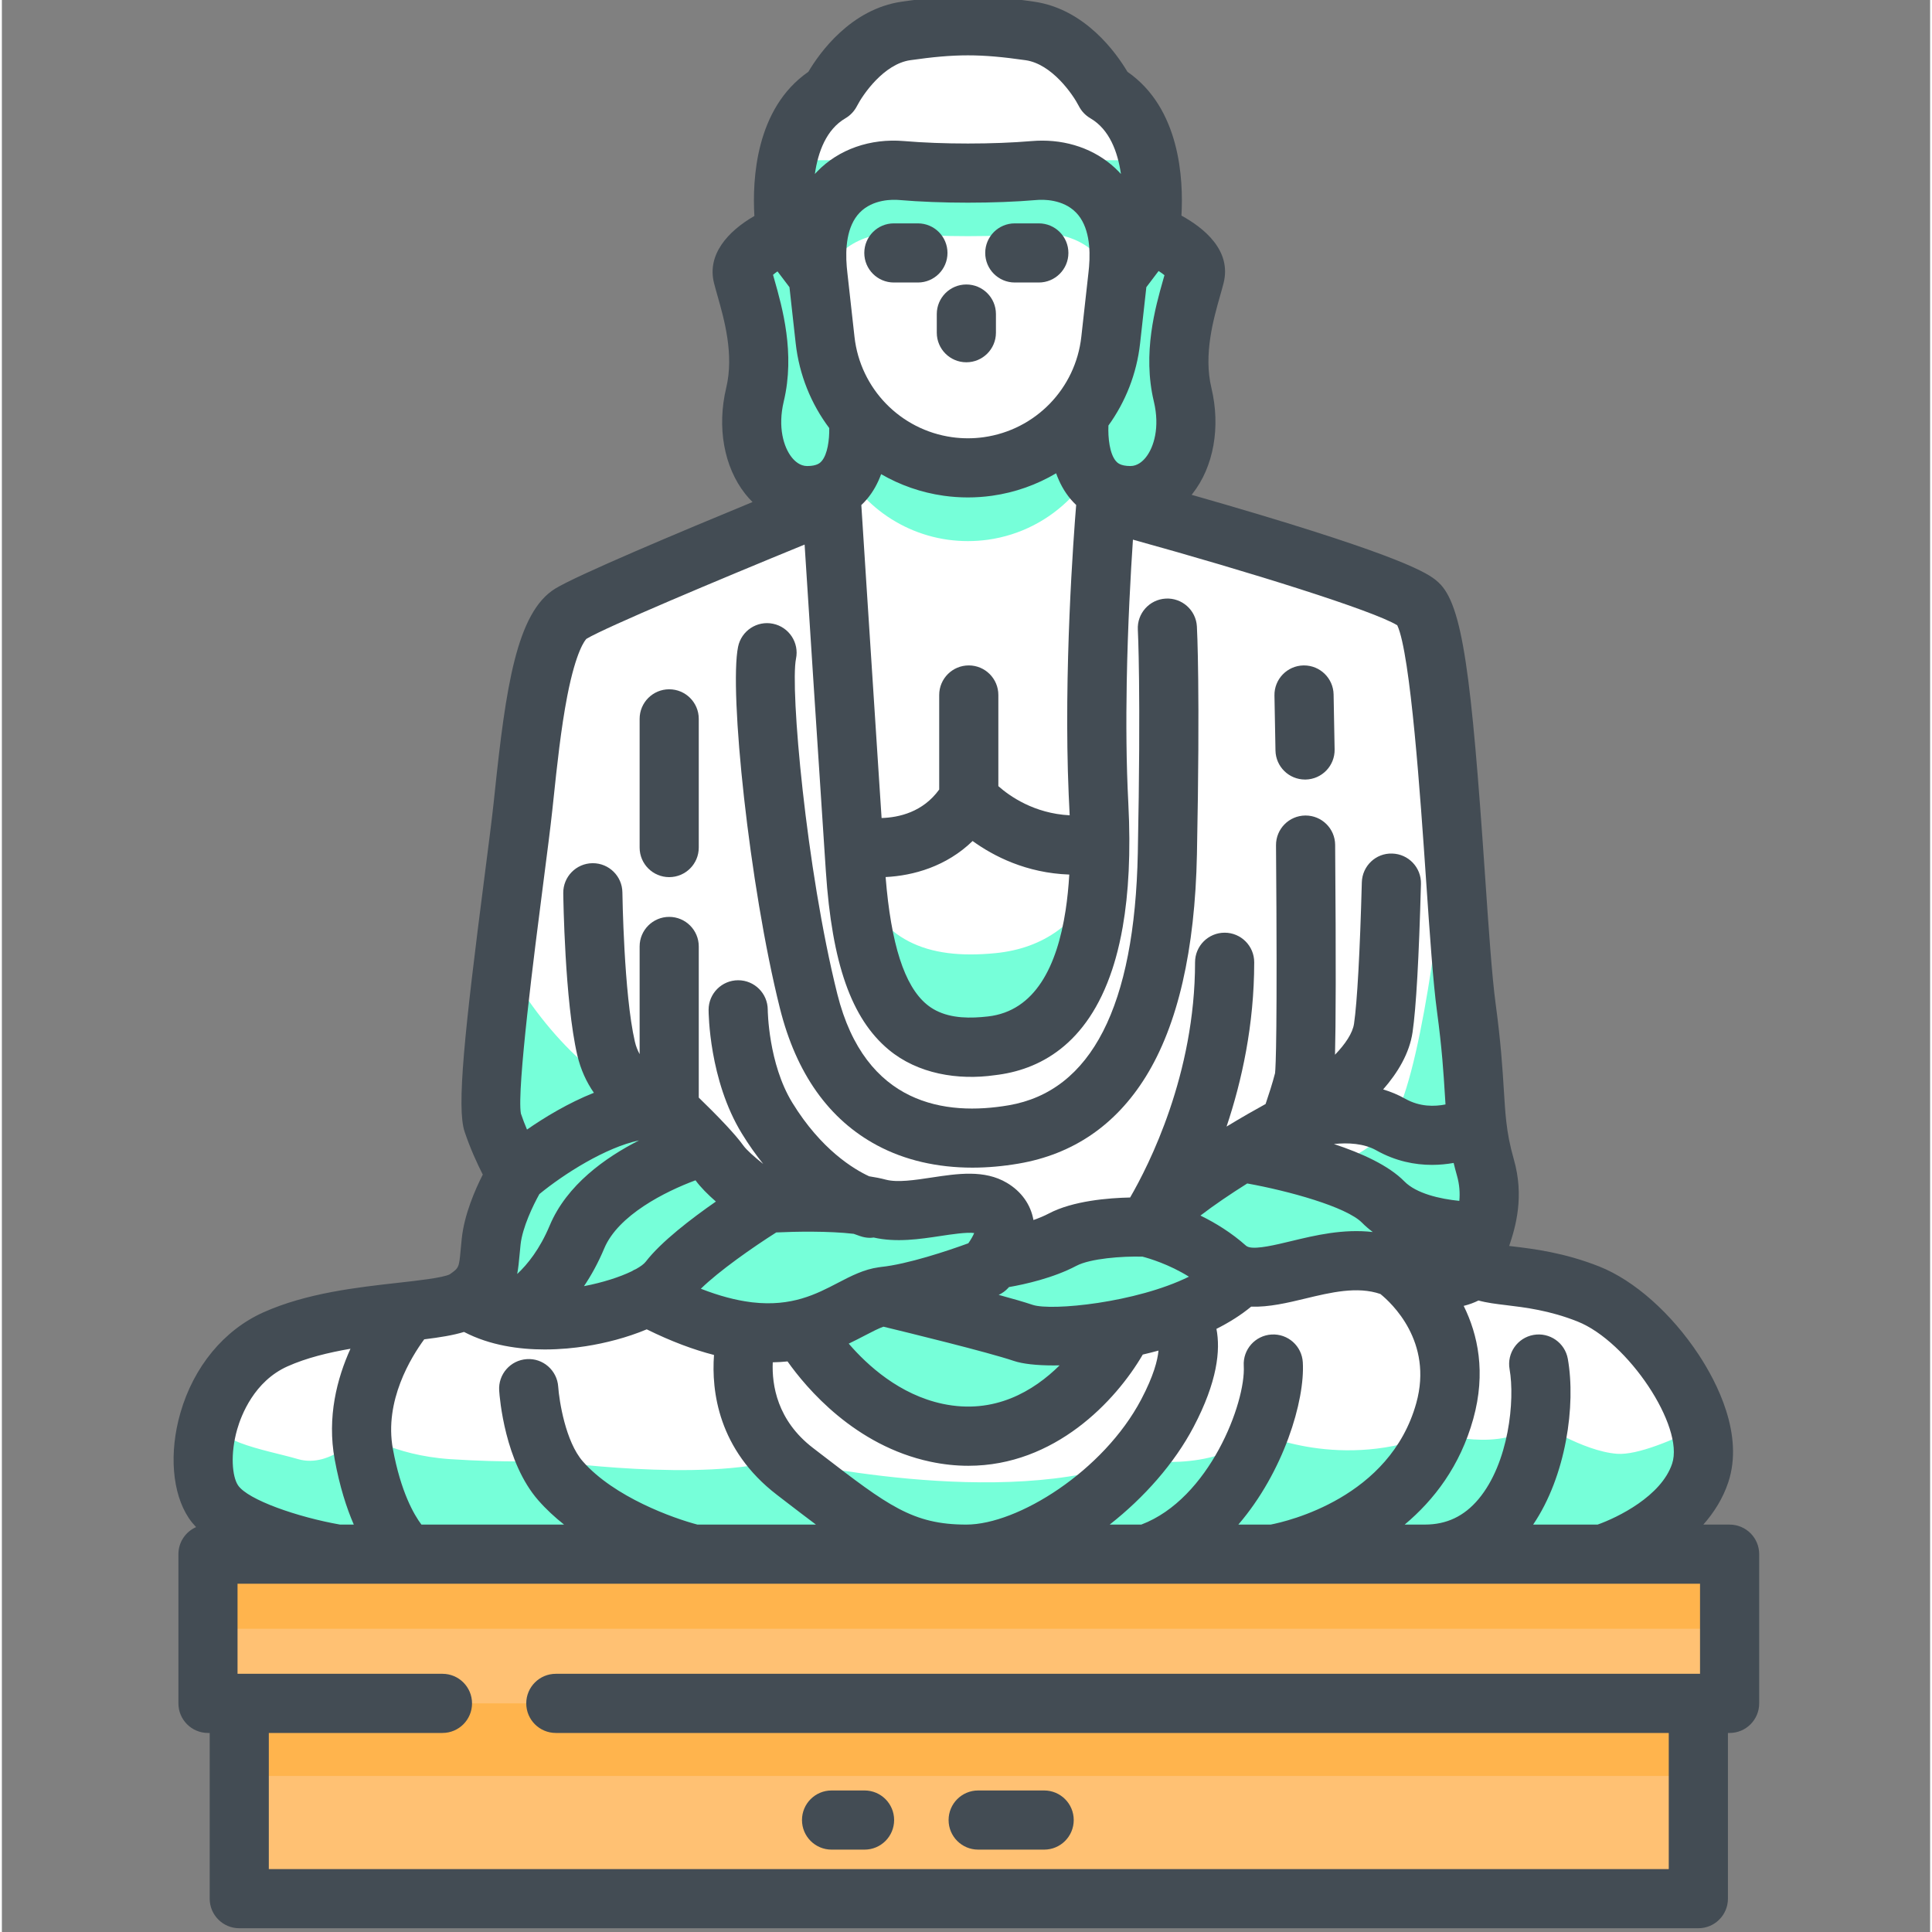 <svg height="511pt" viewBox="-45 1 511 511.999" width="511pt" xmlns="http://www.w3.org/2000/svg"><rect x="-45" y="1" width="511" height="511.999" fill="#808080" stroke="none"/><path d="m405.066 391.367c-5.059 15.172-25.926 21.496-25.926 21.496h-335.211s-26.562-4.422-32.883-13.91-1.902-34.785 16.438-43.008c18.348-8.223 44.273-6.324 50.605-10.754 6.32-4.43 5.684-6.957 6.57-15.184.879-8.211 6.711-17.699 6.711-17.699s-3.793-6.332-6.332-13.918c-.055-.148-.105-.336-.148-.535-1.086-5.078.816-23.656 3.113-42.453 1.965-16.164 4.211-32.488 5.07-40.5 1.902-17.703 4.43-46.164 12.641-51.223 8.227-5.07 69.133-29.73 69.133-29.73s3.805 59.449 6.332 97.398c2.531 37.953 13.91 49.332 36.051 46.801 22.133-2.527 30.355-27.199 28.453-63.875-1.891-36.688 1.953-80.324 1.953-80.324s75.215 20.242 82.801 27.199c4.18 3.828 6.637 28.758 8.527 54.297 1.535 20.836 2.695 42.078 4.125 52.59 3.156 23.395 1.266 29.09 5.059 42.371 3.793 13.281-4.43 22.133-2.527 25.934 1.891 3.797 13.906 1.266 29.832 7.59 15.926 6.32 34.68 32.254 29.613 47.438zm0 0" fill="#fff"/><path d="m17.898 439.34h386.676v64.828h-386.676zm0 0" fill="#ffc173"/><path d="m17.898 447.836h386.676v23.809h-386.676zm0 0" fill="#ffb44d"/><path d="m9.613 412.867h403.246v39.543h-403.246zm0 0" fill="#ffc173"/><path d="m9.613 412.867h403.246v19.77h-403.246zm0 0" fill="#ffb44d"/><path d="m345.621 336.34s-4.43 7.59-21.504.629c-14.914-6.07-30.773 4.723-40.691 2.09v.012c-13.227 14-49.445 17.98-57.773 15.148-8.328-2.82-36.895-9.664-36.895-9.664 10.73-1.086 27.113-7.492 27.113-7.492s.816-.879 1.766-2.246c0 0 10.922-1.305 18.453-5.289 2.551-1.348 5.938-2.16 9.281-2.652 7.93-.43 12.965-.66 12.965-.66 2.008-3.102 6.031-6.688 10.723-10.207h.012c6.75-1.922 42.539.074 53.988-16.992 7.809-11.629 13.23-56.289 15.906-83.57 1.535 20.836 2.695 42.078 4.125 52.59 3.156 23.395 1.266 29.09 5.059 42.371 3.793 13.281-4.43 22.133-2.527 25.934zm0 0" fill="#76ffd9"/><path d="m252.164 353.059s-16.73 34.621-49.5 27.641c-22.652-4.828-35.059-26.48-35.059-26.48l-.613-.98c-9.258 2.141-21.965 1.43-40.973-8.684-11.621 6.164-35.035 9.926-47.93.637 6.32-4.43 5.684-6.957 6.57-15.184.879-8.211 6.711-17.699 6.711-17.699s-3.793-6.332-6.332-13.918c-.055-.148-.105-.336-.148-.535-1.086-5.078.816-23.656 3.113-42.453 8.191 15.609 24.703 35.57 43.848 39.82 0 .012 10.113 9.488 13.281 13.918 3.152 4.434 12.641 10.754 12.641 10.754s19.719-1.285 29.488 1.305c9.781 2.582 23.332-3.988 30.062 0 8.516 5.039-1.453 15.863-1.453 15.863s-16.383 6.406-27.113 7.492c0 0 28.566 6.844 36.895 9.664 4.105 1.402 14.965 1.129 26.512-1.16zm0 0" fill="#76ffd9"/><path d="m405.066 391.367c-5.059 15.172-25.926 21.496-25.926 21.496h-335.211s-26.562-4.422-32.883-13.91c-3.418-5.129-3.699-14.867-.336-24.031-2.016 8.004 13.887 10.156 22.77 12.758 8.883 2.59 16.836-6.98 16.836-6.98s8.242 5.945 23.395 6.98c15.152 1.023 25.852.438 25.852.438s41.453 5.84 61.879-.438c0 0 59.176 13.844 94.055 0 0 0 20.27 4.168 32.621-6.98 0 0 21.922 10.449 47.262 0 0 0 16.762 5.633 26.969-2.758 0 0 11.602 7.625 20.66 8.328 5.445.418 15.121-3.762 21.984-7.168 1.141 4.43 1.273 8.648.074 12.266zm0 0" fill="#76ffd9"/><path d="m187.344 344.812 1.414-.254c-.465.047-.934.129-1.406.242 0 .004-.008.012-.008.012zm0 0" fill="#76ffd9"/><path d="m245.684 214.273c1.902 36.676-6.32 61.348-28.453 63.875-22.141 2.531-33.52-8.848-36.051-46.801-2.527-37.949-6.332-97.398-6.332-97.398v-28.422h72.719v28.422s.02.055.062.137c-.242 2.684-3.773 44.691-1.945 80.188zm0 0" fill="#fff"/><path d="m218.254 253.598c-18.359 1.793-30.395-3.41-36.906-20.07 2.816 36.195 14.176 47.102 35.883 44.621 17.852-2.039 26.648-18.492 28.387-44.023-5.348 11.266-14.277 18.195-27.363 19.473zm0 0" fill="#76ffd9"/><path d="m247.566 105.527v11.445c-1.77 6.059-4.977 11.492-9.25 15.891-5.746 5.914-13.406 9.969-22.016 11.172-1.754.238-3.523.363-5.297.363-1.766 0-3.543-.125-5.301-.363-14.555-2.039-26.383-12.207-30.855-25.746v-12.762zm0 0" fill="#76ffd9"/><path d="m240.684 110.574s-3.445 21.766 13.391 21.766c10.016 0 17.312-12.211 13.828-26.77-3.043-12.711 1.742-25.406 3.262-31.473 1.516-6.066-11.93-11.223-11.93-11.223h-18.551zm0 0" fill="#76ffd9"/><path d="m181.801 110.574s3.441 21.766-13.395 21.766c-10.012 0-17.312-12.211-13.824-26.77 3.039-12.711-1.746-25.406-3.262-31.473-1.52-6.066 11.453-11.223 11.453-11.223h19.027zm0 0" fill="#76ffd9"/><path d="m253.844 43.461-3.102 30.637-.449 4.023-1.441 13c-.965 8.641-4.797 16.414-10.535 22.328-5.746 5.914-13.406 9.969-22.016 11.172-1.754.238-3.523.363-5.297.363-1.766 0-3.543-.125-5.301-.363-17.219-2.414-30.625-16.207-32.547-33.5l-1.441-13-.449-4.023-3.105-30.637zm0 0" fill="#fff"/><path d="m247.395 25.562s-7.27-14.547-20.012-16.367c-12.742-1.82-20.02-1.82-32.762 0-12.738 1.82-20.012 16.367-20.012 16.367-16.68 9.711-11.84 37.312-11.84 37.312l8.496 11.223c-2.73-22.75 11.523-28.816 22.145-27.906 10.613.91 24.57.91 35.188 0 10.617-.91 24.871 5.156 22.141 27.906l8.496-11.223s4.844-27.605-11.84-37.312zm0 0" fill="#fff"/><path d="m253.844 43.461-3.102 30.637-.449 4.023c-2.918-12.383-13.418-15.926-21.695-15.215-10.613.91-24.574.91-35.191 0-8.277-.711-18.777 2.832-21.691 15.215l-.449-4.023-3.105-30.637zm0 0" fill="#76ffd9"/><g fill="#434c54"><path d="m412.859 405.031h-6.957c2.797-3.168 5.164-6.875 6.602-11.191 4.227-12.684-3.09-26.641-7.832-33.828-7.219-10.953-17.062-19.688-26.324-23.367-9.336-3.707-17.535-4.691-22.961-5.34-.305-.035-.621-.074-.938-.113 1.738-5.145 4.035-13.133 1.234-22.938-1.078-3.773-1.637-6.801-2-9.996-.008-.07-.012-.141-.023-.211-.27-2.441-.43-4.996-.621-8.074-.348-5.621-.781-12.617-2.184-22.988-.977-7.211-1.871-20.289-2.816-34.133-3.621-52.992-5.91-71.617-12.305-77.48-1.969-1.805-6.066-5.562-47.289-17.938-6.328-1.898-12.578-3.715-18.156-5.305.066-.086.137-.164.207-.254 5.648-7.16 7.527-17.676 5.027-28.129-2.109-8.805.551-18.156 2.309-24.344.367-1.277.688-2.422.934-3.402 2.16-8.641-5.199-14.578-11.172-17.863.559-9.695-.375-28.457-14.309-38.105-2.93-4.949-11.199-16.652-24.793-18.594-13.402-1.914-21.574-1.918-34.977 0-13.598 1.941-21.867 13.648-24.797 18.594-13.977 9.68-14.871 28.535-14.301 38.203-7.074 4.074-12.582 10.254-10.703 17.766.246.98.57 2.125.934 3.406 1.762 6.188 4.418 15.535 2.309 24.34-2.5 10.453-.621 20.969 5.031 28.133.609.773 1.258 1.492 1.938 2.164-18.992 7.832-46.508 19.387-52.312 22.961-10.234 6.301-13.086 26.316-15.996 53.91l-.336 3.156c-.465 4.328-1.352 11.211-2.379 19.184-5.367 41.641-7.402 61.281-5.293 67.617 1.5 4.492 3.383 8.566 4.828 11.406-2.074 4.082-4.891 10.586-5.566 16.902-.117 1.09-.211 2.082-.293 3-.438 4.758-.445 4.812-2.898 6.531-1.793.918-8.68 1.684-13.719 2.246-10.797 1.207-24.23 2.707-35.676 7.836-10.438 4.68-18.449 14.383-21.977 26.617-3.051 10.578-2.199 21.266 2.219 27.891.555.836 1.211 1.629 1.934 2.395-2.758 1.215-4.684 3.965-4.684 7.172v39.543c0 4.332 3.508 7.84 7.84 7.84h.449v43.914c0 4.328 3.508 7.836 7.836 7.836h386.676c4.328 0 7.836-3.508 7.836-7.836v-43.914h.449c4.328 0 7.836-3.508 7.836-7.84v-39.543c0-4.328-3.508-7.836-7.84-7.836zm-40.297-53.82c13.352 5.305 28.352 27.84 25.07 37.672-2.867 8.609-14.414 14.258-19.754 16.148h-17.078c8.742-12.902 11.352-31.66 9.191-43.91-.754-4.262-4.824-7.109-9.082-6.355-4.262.754-7.105 4.816-6.355 9.078 1.449 8.207-.172 24.828-8.246 34.453-3.801 4.531-8.445 6.73-14.195 6.73h-5.355c7.727-6.465 14.699-15.492 18.176-28.016 3.414-12.297 1.215-22.352-2.539-29.938 1.488-.371 2.793-.863 3.914-1.426 2.227.613 4.691.914 7.215 1.215 5.168.621 11.602 1.395 19.039 4.348zm-89.887 53.82c11.992-13.957 17.68-32.824 17.082-43.008-.254-4.316-3.938-7.621-8.285-7.363-4.32.254-7.617 3.961-7.363 8.285.57 9.742-9.098 35.258-27.156 42.086h-8.375c9.117-7.152 17.121-16.18 22.219-25.855 6.336-12.027 7.172-20.383 6.07-26.012 3.395-1.711 6.512-3.664 9.191-5.883 4.75.152 9.68-1.023 14.281-2.133 6.812-1.645 13.844-3.332 19.977-1.227 2.883 2.328 14.039 12.602 9.516 28.898-6.973 25.102-34.188 31.355-38.574 32.207h-8.582zm-143.34 0c-6.383-1.664-22.074-7.277-30.383-16.75-4.582-5.223-6.266-16.07-6.523-19.809-.293-4.312-4.039-7.59-8.336-7.289-4.32.285-7.59 4.016-7.305 8.336.125 1.91 1.488 18.961 10.383 29.098 2.062 2.355 4.375 4.484 6.812 6.414h-37.801c-1.957-2.602-5.449-8.578-7.566-20.062-2.348-12.746 4.879-24.379 8.309-29.035 4.121-.508 7.625-1.062 10.543-1.957 6.883 3.586 14.648 4.645 21.367 4.645 4.195 0 7.988-.41 10.895-.863 5.145-.797 10.965-2.281 16.164-4.469 6.566 3.238 12.48 5.418 17.824 6.789-.699 9.527 1.074 25.094 16.688 37.074l2.309 1.777c2.859 2.195 5.5 4.219 8.023 6.102zm20.879-77.422c4.969-.238 13.914-.41 20.527.367 1.363.527 2.215.762 2.367.801.664.176 1.332.258 1.988.258.316 0 .629-.039.941-.078 5.973 1.367 12.199.426 17.723-.41 2.699-.41 6.984-1.062 8.91-.781-.316.77-.887 1.766-1.535 2.688-.008.008-.016.016-.02.027-5.422 1.992-16.203 5.574-23.148 6.277-.086.008-.168.027-.254.039-.113.016-.227.027-.34.047-3.891.531-7.277 2.277-10.848 4.137-5.668 2.957-12.195 6.355-22.629 5.156-.191-.031-.383-.059-.57-.074-3.805-.492-8.125-1.594-13.094-3.535 4.832-4.73 13.812-11.012 19.98-14.918zm79.535 8.848c3.699-1.957 12.203-2.582 17.52-2.434 1.711.445 7.02 2.008 12.309 5.312-14.012 6.914-36.414 9.117-41.402 7.469-2.086-.707-5.312-1.641-9.012-2.645.93-.434 1.777-1.035 2.477-1.793.066-.074.156-.176.246-.277 4.277-.746 11.762-2.41 17.863-5.633zm45.723-4.957c-.016-.004-.027-.008-.043-.012-.297-.086-.543-.203-.719-.363-3.898-3.48-8.184-6.082-12.082-7.988 3.57-2.742 7.93-5.695 12.402-8.508 10.801 1.941 26.273 6.164 30.457 10.434.879.895 1.828 1.691 2.812 2.434-7.855-.898-15.312.887-21.637 2.414-4.074.984-9.023 2.18-11.191 1.59zm-101.699 23.379c1.777-.926 3.59-1.867 4.852-2.293 6.191 1.496 27.742 6.762 34.512 9.059 2.32.789 6.023 1.207 10.559 1.207.527 0 1.066-.008 1.613-.02-6.875 6.797-17.293 13.113-31.008 10.195-11.398-2.426-19.914-10.176-24.883-15.953 1.578-.75 3.027-1.5 4.355-2.195zm156.84-42.32c.688 2.406.809 4.621.625 6.684-5.133-.504-11.414-1.949-14.555-5.152-4.152-4.234-11.352-7.496-18.684-9.914 3.762-.395 7.953-.172 11.234 1.676 5.133 2.887 10.23 3.852 14.746 3.852 2.055 0 3.984-.203 5.75-.512.258 1.082.547 2.195.883 3.367zm-218.758 25.367c-3.078 1.488-7.586 2.961-12.594 3.918 1.91-2.828 3.746-6.133 5.371-10.012 3.707-8.832 16.199-15.082 24.184-18.043 1.348 1.859 3.324 3.816 5.402 5.633-6.473 4.5-14.527 10.656-18.586 15.934-.465.605-1.359 1.273-2.574 1.949-.418.168-.816.383-1.203.621zm-21.676-12.156c-2.629 6.27-5.887 10.309-8.613 12.848.301-1.621.457-3.281.617-5.004.074-.844.16-1.762.27-2.766.492-4.594 3.367-10.512 4.988-13.406 6.582-5.391 17.559-12.352 26.414-14.227-8.918 4.531-19.16 11.789-23.676 22.555zm72.086 60.73-2.32-1.785c-9.508-7.293-10.918-16.711-10.656-22.688 1.355-.027 2.66-.109 3.914-.238 5.027 7.102 17.848 22.312 37.832 26.57 3.492.746 6.859 1.086 10.086 1.086 22.883 0 39.023-17.121 46.223-29.473 1.391-.324 2.781-.676 4.168-1.055-.234 2.555-1.281 6.688-4.582 12.953-9.996 18.977-32.711 33.16-46.336 33.16-14.223 0-20.789-5.047-38.328-18.531zm30.258-117.719c-1.031-.531-1.84-1.109-2.488-1.652-5.859-4.887-9.41-15.938-10.84-33.703 7.355-.363 16.098-2.801 23.055-9.551 5.539 4.008 14.219 8.492 25.621 8.891-.195 3.246-.512 6.453-.984 9.535-2.254 14.668-8.02 26.633-20.551 28.066-4.562.52-9.625.57-13.812-1.586-1.031-.531 1.262.648 0 0zm-42.797-193.66c-.129-.453-.254-.887-.367-1.293.316-.281.727-.59 1.184-.91l3.172 4.191 1.652 14.875c.934 8.379 4.094 16.066 8.891 22.461.051 3.141-.457 6.953-2.008 8.75-.336.391-1.129 1.309-3.844 1.309-1.879 0-3.273-1.27-4.113-2.336-2.09-2.645-3.734-7.914-2.094-14.773 3.066-12.793-.402-24.988-2.473-32.273zm22.594-17.766c3.52-3.641 8.863-3.488 10.418-3.355 11.094.949 25.434.949 36.527 0 1.555-.133 6.902-.285 10.422 3.355 3.449 3.566 3.828 9.523 3.418 14.363l-.152 1.512-1.895 17.023c-1.527 13.742-12.16 24.684-25.852 26.605-2.789.391-5.617.391-8.406 0-13.695-1.922-24.328-12.863-25.855-26.605l-1.883-16.945-.164-1.617c-.406-4.832-.023-10.773 3.422-14.336zm80.773 16.574c-.105.375-.219.773-.336 1.184-2.07 7.289-5.539 19.484-2.477 32.281 1.641 6.859-.004 12.129-2.094 14.773-.84 1.066-2.234 2.336-4.113 2.336-2.715 0-3.504-.918-3.844-1.309-1.664-1.93-2.129-6.188-1.984-9.43 4.516-6.258 7.492-13.699 8.391-21.781l1.656-14.879 3.246-4.289c.605.387 1.145.766 1.555 1.113zm-25.383 137.527c.004.039.004.078.004.117.047 1.039.094 2.074.148 3.102.039.793.078 1.586.109 2.387-9.441-.484-15.949-5.109-18.898-7.73v-24.152c0-4.332-3.508-7.84-7.836-7.84-4.332 0-7.84 3.508-7.84 7.84v25.051c-4.324 6-10.699 7.418-15.266 7.551-.203-3.109-.414-6.289-.625-9.508-1.121-17.129-2.227-34.262-3.332-51.391-.691-10.762-1.215-18.918-1.414-22.039.527-.5 1.004-1 1.418-1.484 1.742-2.039 2.965-4.348 3.832-6.703 5.004 2.895 10.609 4.883 16.609 5.723 2.117.297 4.25.445 6.383.445 2.133 0 4.262-.148 6.383-.445 6.152-.863 11.898-2.938 17-5.957.867 2.438 2.113 4.828 3.914 6.938.41.48.879.973 1.395 1.461-.652 7.984-3.375 44.094-1.984 76.637.004.039-1.391-32.543 0 0zm-59.16-179.117c1.301-.758 2.371-1.902 3.055-3.242 1.555-3.039 7.121-11.145 14.125-12.145 11.992-1.715 18.559-1.715 30.543 0 7.004 1 12.57 9.105 14.125 12.145.684 1.352 1.746 2.477 3.055 3.242 5.098 2.965 7.27 8.973 8.105 14.77-.199-.227-.402-.441-.602-.648-5.109-5.285-12.375-8.195-20.254-8.195-.918 0-1.844.039-2.773.117-10.125.867-23.727.867-33.852 0-8.93-.762-17.324 2.18-23.027 8.078-.199.207-.402.422-.602.645.832-5.797 3.008-11.801 8.102-14.766zm-80.105 202.918c1.039-8.062 1.938-15.027 2.418-19.52l.34-3.184c.867-8.25 1.953-18.512 3.633-27.133 2.367-12.125 4.758-14.809 5.082-15.129 5.113-3.074 34.863-15.582 57.809-24.977 1.125 17.547 3.398 52.887 5.203 80.102.133 2.152.285 4.301.426 6.453 1.633 24.473 6.762 39.059 16.641 47.297 7.707 6.43 18.375 8.16 28.121 6.77 11.645-1.332 24.492-7.883 31.137-28.027.316-.957.617-1.945.906-2.969.719-2.555 1.344-5.309 1.863-8.273 1.559-8.895 2.168-19.703 1.492-32.801-.555-10.672-.602-21.363-.422-32.047.27-15.207 1.055-29.094 1.645-37.809 30.973 8.574 63.793 18.824 70.051 22.699 3.531 7.508 6.176 46.199 7.613 67.207 1.004 14.723 1.875 27.438 2.918 35.16 1.328 9.812 1.742 16.496 2.074 21.863.059.938.117 1.852.176 2.746-2.891.578-6.809.668-10.648-1.496-1.918-1.078-3.891-1.891-5.875-2.484 3.883-4.441 6.973-9.582 7.793-15.164.945-6.469 1.695-19.691 2.223-39.301.117-4.324-3.297-7.926-7.625-8.043-4.336-.152-7.926 3.297-8.043 7.621-.496 18.461-1.23 31.762-2.062 37.449-.371 2.539-2.328 5.418-5.043 8.242.199-7.805.285-23.406.035-55.617-.031-4.309-3.535-7.777-7.836-7.777-.02 0-.043 0-.062 0-4.328.035-7.809 3.57-7.773 7.898.387 49.555-.07 58.699-.25 60.371-.68 2.668-1.742 5.918-2.512 8.184-2.555 1.402-6.238 3.484-10.344 5.98 4.039-12.047 7.328-26.938 7.328-43.543 0-4.328-3.508-7.836-7.836-7.836-4.332 0-7.84 3.508-7.84 7.836 0 29.66-12.203 53.723-17.207 62.34-5.691.117-15.152.863-21.566 4.25-1.219.645-2.609 1.215-4.055 1.719-.719-4.09-3.199-7.586-7.055-9.863-5.945-3.52-13.039-2.441-19.906-1.402-4.465.676-9.078 1.379-12.145.57-1.359-.359-2.852-.656-4.434-.895-4.012-1.852-12.723-7.035-20.375-19.527-6.348-10.363-6.496-24.418-6.496-24.609-.012-4.32-3.516-7.816-7.84-7.816-4.328 0-7.836 3.508-7.836 7.836 0 .75.102 18.562 8.809 32.777 1.836 3 3.742 5.672 5.668 8.074-2.367-1.875-4.438-3.727-5.262-4.875-1.035-1.453-2.617-3.277-4.355-5.148-.055-.059-.109-.121-.164-.18-2.512-2.695-5.32-5.469-7.301-7.387v-40.055c0-4.328-3.508-7.836-7.836-7.836s-7.836 3.508-7.836 7.836v28.539c-.527-.98-.973-2.066-1.258-3.309-2.93-12.594-3.305-39.289-3.309-39.559-.055-4.289-3.551-7.734-7.832-7.734-.035 0-.07 0-.105 0-4.328.059-7.789 3.609-7.734 7.938.016 1.164.402 28.664 3.711 42.906.91 3.902 2.473 7.215 4.406 10-6.82 2.711-13.07 6.523-17.727 9.746-.562-1.328-1.117-2.758-1.617-4.238-1.121-6.336 3.617-43.121 5.902-60.848 1.039-8.062-2.285 17.727 0 0zm-81.078 144.492c1.062-3.688 4.488-12.691 13.328-16.652 4.992-2.238 10.832-3.656 16.68-4.664-3.551 7.832-6.25 18.098-4.172 29.371 1.32 7.164 3.133 12.809 5.055 17.223h-3.656c-11.105-1.949-24.441-6.531-27.035-10.426-1.52-2.273-2.102-8.25-.199-14.852zm387.656 40.953v23.871h-303.227c-4.328 0-7.836 3.508-7.836 7.836 0 4.332 3.508 7.84 7.836 7.84h294.941v36.074h-371v-36.074h46.02c4.328 0 7.836-3.508 7.836-7.84 0-4.328-3.508-7.836-7.836-7.836h-54.309v-23.871zm0 0"/><path d="m174.871 491.168h8.746c4.328 0 7.836-3.508 7.836-7.84 0-4.328-3.508-7.836-7.836-7.836h-8.746c-4.328 0-7.836 3.508-7.836 7.836 0 4.332 3.508 7.84 7.836 7.84zm0 0"/><path d="m213.723 491.168h17.492c4.328 0 7.836-3.508 7.836-7.84 0-4.328-3.508-7.836-7.836-7.836h-17.492c-4.328 0-7.836 3.508-7.836 7.836 0 4.332 3.508 7.84 7.836 7.84zm0 0"/><path d="m300.348 207.586h.148c4.328-.082 7.77-3.656 7.691-7.984l-.27-14.57c-.082-4.277-3.574-7.688-7.836-7.688-.047 0-.098 0-.148 0-4.328.082-7.77 3.652-7.688 7.98l.27 14.57c.078 4.277 3.57 7.691 7.832 7.691zm0 0"/><path d="m131.844 233.449c4.332 0 7.836-3.508 7.836-7.836v-34.109c0-4.328-3.504-7.836-7.836-7.836-4.328 0-7.836 3.508-7.836 7.836v34.109c0 4.328 3.508 7.836 7.836 7.836zm0 0"/><path d="m186.965 304.543c7.309 3.91 15.879 5.895 25.223 5.895 3.957 0 8.055-.355 12.254-1.074 14.402-2.457 25.734-10.195 33.68-23.004 8.504-13.703 13.07-33.547 13.578-58.988.875-43.789.027-59.695-.012-60.352-.238-4.32-3.945-7.625-8.258-7.387-4.324.238-7.633 3.938-7.391 8.258.008.156.852 15.969-.008 59.168-.812 40.625-12.328 63.117-34.23 66.855-16.637 2.844-38.023.031-45.402-29.488-8.289-33.148-12.539-81.152-10.949-88.867.875-4.238-1.852-8.383-6.09-9.258-4.23-.883-8.383 1.852-9.258 6.09-2.406 11.648 2.926 63.18 11.09 95.84 4.316 17.258 12.984 29.477 25.773 36.312zm0 0"/><path d="m191.383 75.867h6.371c4.332 0 7.84-3.508 7.84-7.836s-3.508-7.836-7.84-7.836h-6.371c-4.328 0-7.836 3.508-7.836 7.836s3.508 7.836 7.836 7.836zm0 0"/><path d="m223.43 75.867h6.367c4.332 0 7.84-3.508 7.84-7.836s-3.508-7.836-7.84-7.836h-6.367c-4.328 0-7.836 3.508-7.836 7.836s3.508 7.836 7.836 7.836zm0 0"/><path d="m202.758 84.227v4.941c0 4.332 3.508 7.84 7.836 7.84 4.332 0 7.84-3.508 7.84-7.84v-4.941c0-4.328-3.508-7.836-7.84-7.836-4.328 0-7.836 3.508-7.836 7.836zm0 0"/></g></svg>